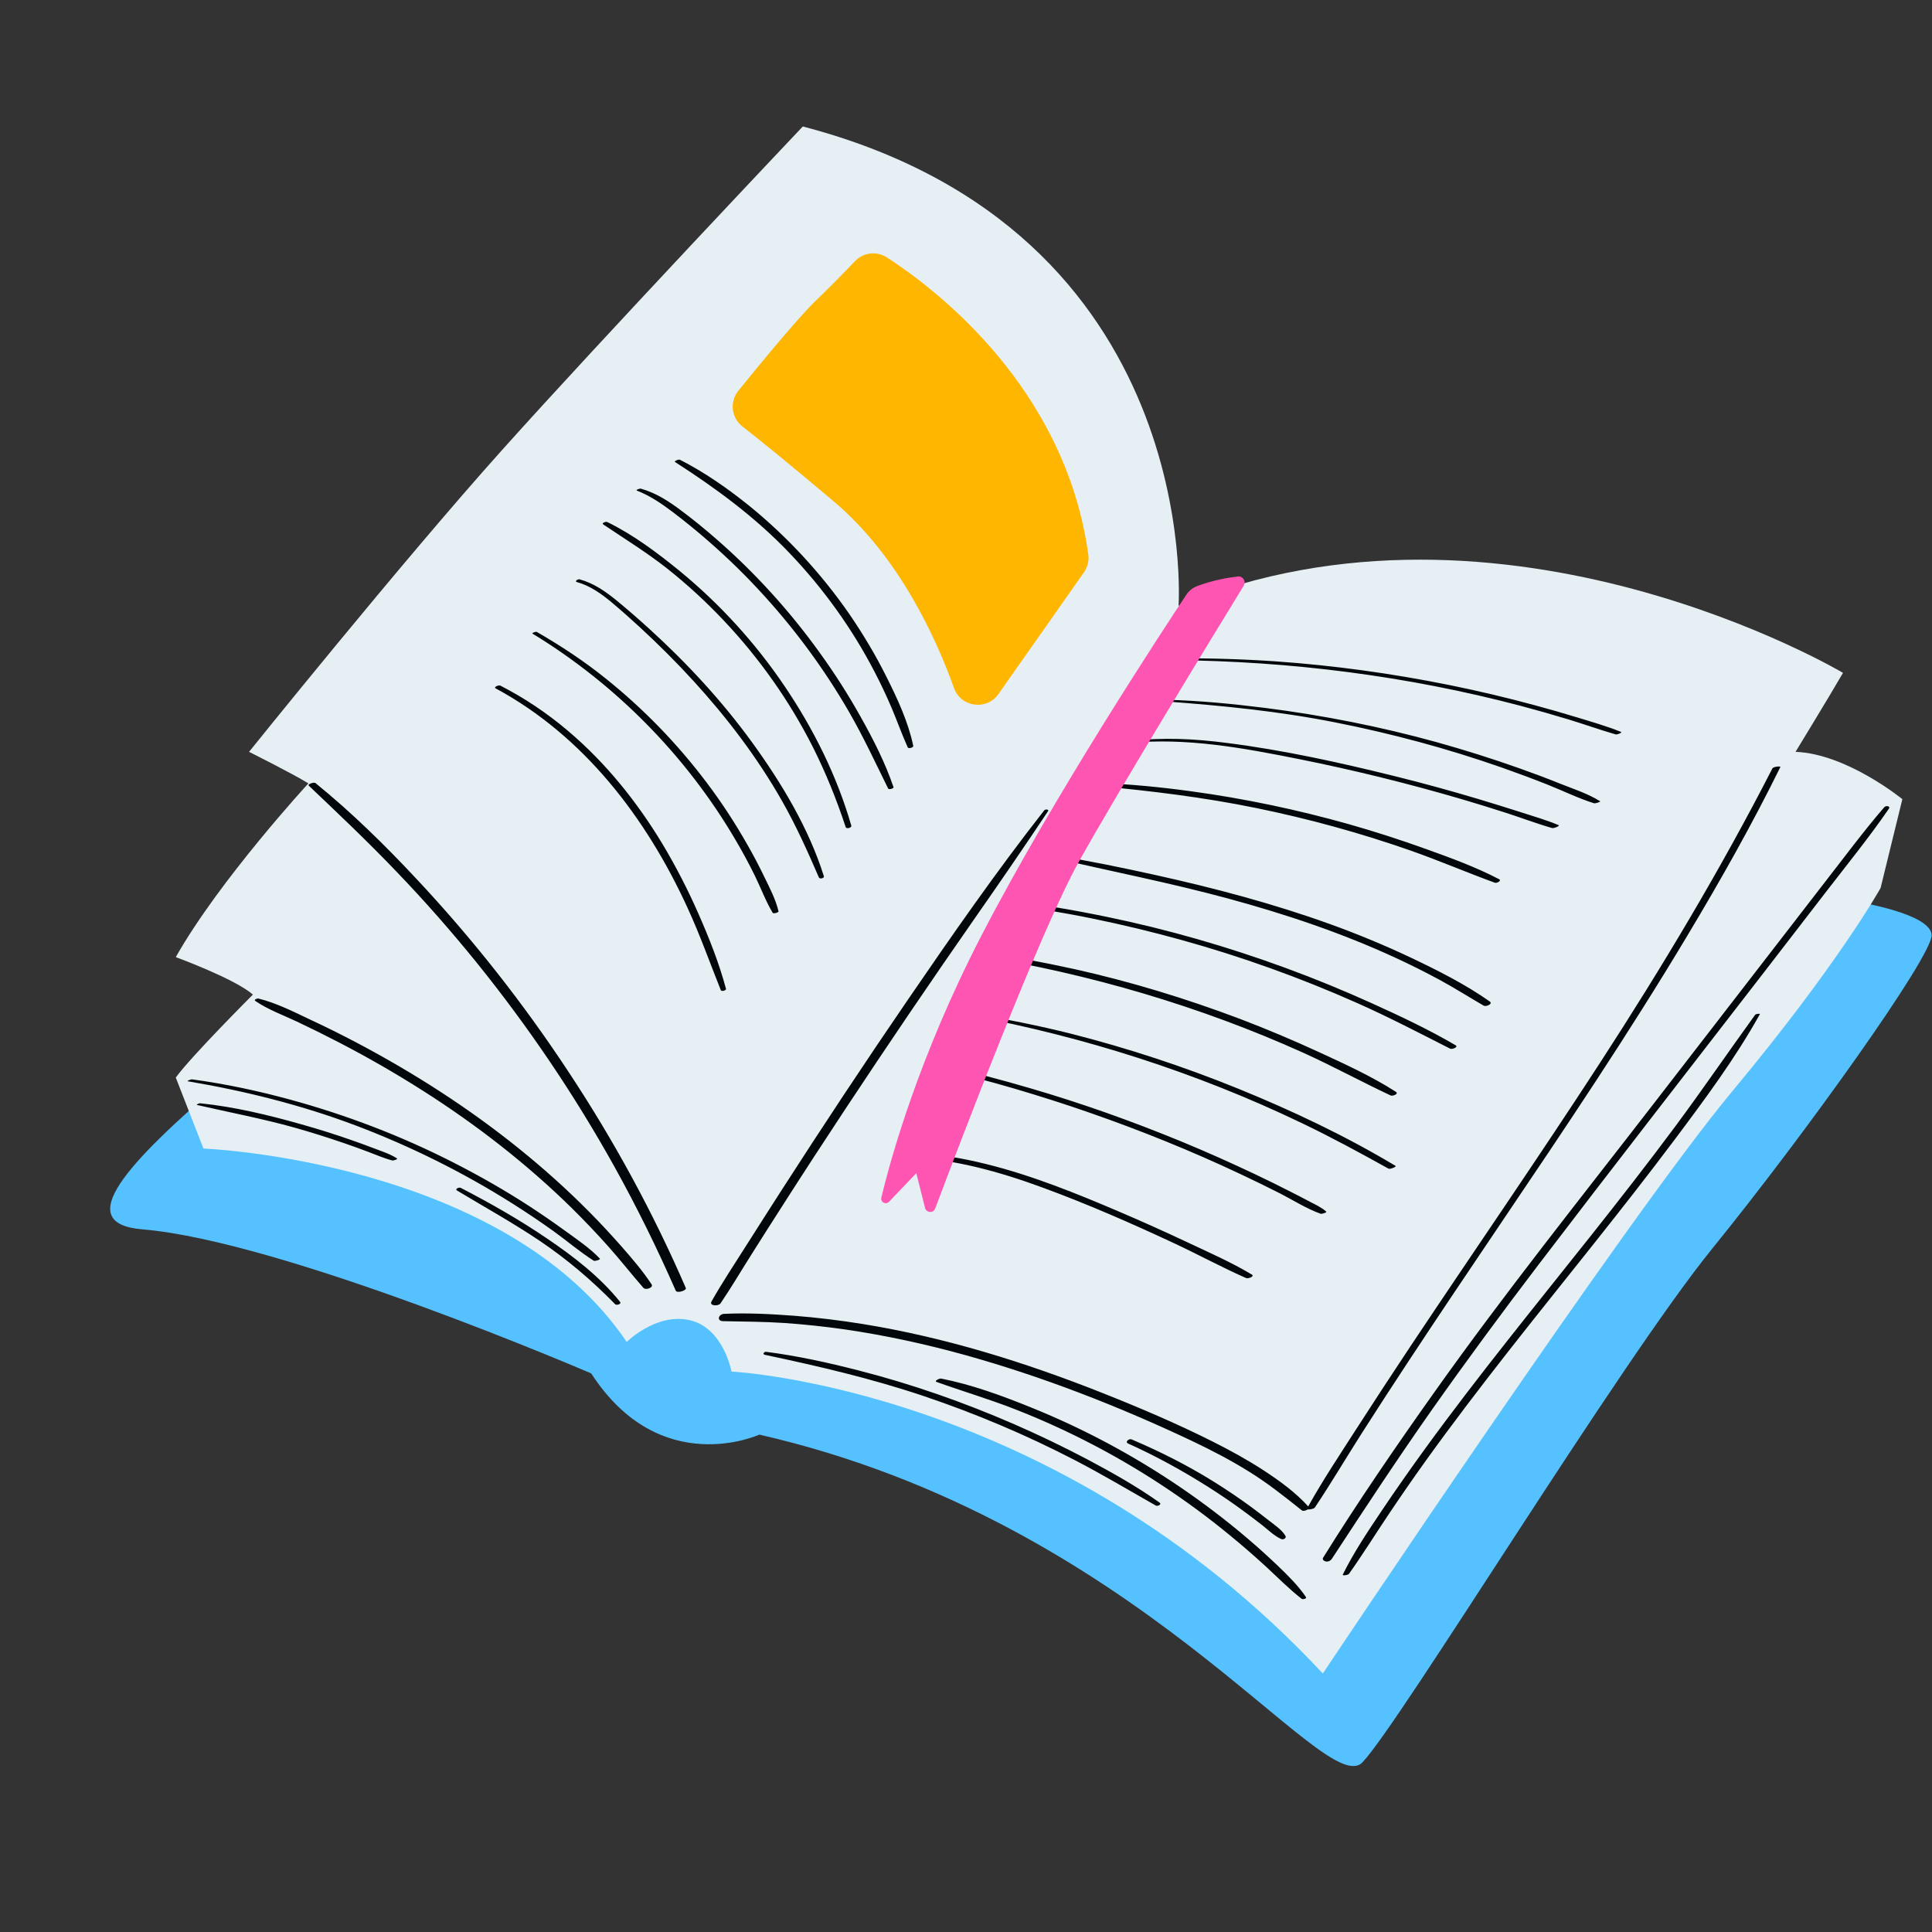 <svg xmlns="http://www.w3.org/2000/svg" xmlns:xlink="http://www.w3.org/1999/xlink" width="128" zoomAndPan="magnify" viewBox="0 0 96 96" height="128" preserveAspectRatio="xMidYMid meet" version="1.0"><rect x="0" y="0" width="96" height="96" fill="#333333" stroke="none"/><defs><clipPath id="5548a9c86a"><path d="M 8 6.285 L 95 6.285 L 95 84 L 8 84 Z M 8 6.285 " clip-rule="nonzero"/></clipPath></defs><path fill="#55c2ff" d="M 92.27 44.812 C 92.27 44.812 95.98 45.398 95.98 46.477 C 95.98 47.559 89.715 56.332 85.098 62.02 C 80.477 67.707 69.57 85.605 67.703 87.566 C 65.836 89.527 56.598 75.602 37.73 71.285 C 37.73 71.285 32.812 73.547 29.379 68.246 C 29.379 68.246 14.148 61.676 7.074 61.086 C -0.004 60.5 18.176 49.121 27.316 39.512 C 36.457 29.902 92.27 44.812 92.27 44.812 Z M 92.27 44.812 " fill-opacity="1" fill-rule="nonzero"/><g clip-path="url(#5548a9c86a)"><path fill="#e6eff4" d="M 91.578 33.434 C 90.895 34.613 89.219 37.359 89.219 37.359 C 91.777 37.457 94.527 39.711 94.527 39.711 L 93.445 44.125 C 93.445 44.125 91.383 47.852 86.074 54.227 C 80.77 60.602 65.73 83.156 65.73 83.156 C 52.465 68.938 36.348 68.152 36.348 68.152 C 36.348 68.152 35.957 65.996 34.285 65.602 C 32.617 65.211 31.141 66.68 31.141 66.68 C 25.047 57.66 10.109 57.07 10.109 57.07 L 8.734 53.543 C 9.523 52.461 12.566 49.422 12.566 49.422 C 11.68 48.637 8.734 47.559 8.734 47.559 C 10.898 43.73 15.324 38.926 15.324 38.926 C 14.535 38.438 12.375 37.359 12.375 37.359 C 12.375 37.359 19.941 27.945 24.953 22.355 C 29.965 16.762 39.891 6.285 39.891 6.285 C 59.84 11.492 58.562 30.102 58.562 30.102 C 74.773 23.434 91.578 33.434 91.578 33.434 Z M 91.578 33.434 " fill-opacity="1" fill-rule="nonzero"/></g><path fill="#01070a" d="M 34.078 64 C 34.129 64.121 33.645 64.277 33.578 64.133 C 32.656 62.035 31.645 59.977 30.531 57.973 C 28.555 54.422 26.273 51.043 23.723 47.879 C 22.441 46.293 21.098 44.762 19.684 43.293 C 18.285 41.828 16.812 40.434 15.344 39.039 C 15.266 38.965 15.602 38.848 15.676 38.91 C 17.465 40.363 19.113 41.98 20.691 43.668 C 23.473 46.637 26 49.844 28.238 53.242 C 30.492 56.648 32.457 60.254 34.078 64 Z M 67.645 71.25 C 68.402 70.062 69.168 68.887 69.941 67.711 C 71.488 65.363 73.059 63.031 74.633 60.699 C 77.797 56.016 80.953 51.324 83.855 46.473 C 85.492 43.742 87.059 40.969 88.465 38.113 C 88.492 38.062 88.117 38.086 88.066 38.188 C 85.488 43.219 82.586 48.062 79.508 52.805 C 76.426 57.555 73.207 62.207 70.07 66.918 C 69.195 68.234 68.328 69.559 67.469 70.891 C 66.633 72.195 65.758 73.5 65.004 74.852 C 64.367 74.148 63.582 73.582 62.789 73.062 C 61.973 72.531 61.117 72.062 60.246 71.625 C 58.457 70.727 56.609 69.941 54.746 69.203 C 50.922 67.688 46.961 66.453 42.891 65.793 C 41.754 65.609 40.609 65.469 39.461 65.379 C 38.305 65.293 37.133 65.23 35.977 65.285 C 35.695 65.301 35.598 65.645 35.934 65.648 C 36.949 65.668 37.957 65.672 38.969 65.738 C 39.988 65.809 41 65.918 42.008 66.062 C 44.012 66.355 45.996 66.789 47.945 67.328 C 51.816 68.406 55.602 69.883 59.234 71.602 C 60.199 72.062 61.152 72.555 62.059 73.121 C 62.988 73.695 63.832 74.367 64.684 75.047 C 64.75 75.098 64.895 75.066 64.973 75.004 C 65.07 75.012 65.293 74.977 65.336 74.906 C 66.137 73.707 66.871 72.465 67.645 71.25 Z M 93.629 40.109 C 92.613 41.285 91.684 42.543 90.73 43.766 C 89.781 44.988 88.836 46.219 87.887 47.445 C 86.016 49.871 84.137 52.297 82.262 54.723 C 78.566 59.508 74.785 64.23 71.285 69.16 C 69.371 71.855 67.496 74.59 65.746 77.398 C 65.684 77.496 65.801 77.578 65.887 77.59 C 66.008 77.609 66.121 77.547 66.184 77.449 C 67.809 74.965 69.441 72.484 71.148 70.055 C 72.859 67.629 74.621 65.238 76.422 62.875 C 80.117 58.027 83.859 53.223 87.586 48.398 C 88.641 47.031 89.695 45.668 90.746 44.301 C 91.793 42.945 92.883 41.602 93.855 40.188 C 93.953 40.043 93.707 40.02 93.629 40.109 Z M 87.211 50.426 C 85.875 52.273 84.59 54.156 83.23 55.988 C 81.883 57.801 80.492 59.582 79.09 61.352 C 76.305 64.863 73.461 68.34 70.824 71.969 C 70.078 72.996 69.348 74.035 68.641 75.09 C 67.957 76.109 67.266 77.141 66.723 78.238 C 66.688 78.316 66.988 78.262 67.027 78.207 C 67.699 77.262 68.312 76.277 68.957 75.312 C 69.574 74.391 70.207 73.473 70.855 72.57 C 72.172 70.738 73.543 68.945 74.93 67.172 C 77.699 63.641 80.555 60.176 83.246 56.582 C 84.738 54.59 86.234 52.574 87.445 50.398 C 87.473 50.348 87.238 50.379 87.211 50.426 Z M 63.512 77.82 C 63.004 77.336 62.488 76.867 61.953 76.414 C 60.906 75.523 59.809 74.691 58.672 73.914 C 56.355 72.336 53.867 71 51.266 69.949 C 49.812 69.359 48.309 68.805 46.766 68.5 C 46.691 68.484 46.395 68.617 46.539 68.668 C 47.832 69.133 49.148 69.52 50.426 70.02 C 51.707 70.52 52.965 71.09 54.188 71.723 C 56.656 73 58.988 74.539 61.133 76.305 C 61.727 76.793 62.309 77.297 62.875 77.816 C 63.469 78.363 64.043 78.949 64.68 79.445 C 64.734 79.484 64.945 79.441 64.891 79.355 C 64.512 78.793 64 78.289 63.512 77.82 Z M 54.051 72.527 C 52.855 71.898 51.637 71.309 50.398 70.77 C 47.895 69.68 45.301 68.77 42.652 68.094 C 41.145 67.707 39.617 67.371 38.074 67.172 C 37.973 67.156 37.867 67.289 38.004 67.32 C 40.664 67.883 43.297 68.496 45.879 69.363 C 48.457 70.23 50.973 71.293 53.387 72.543 C 54.762 73.254 56.086 74.047 57.43 74.809 C 57.52 74.859 57.742 74.754 57.621 74.664 C 56.488 73.859 55.277 73.18 54.051 72.527 Z M 60.039 73.887 C 60.66 74.281 61.27 74.695 61.859 75.133 C 62.156 75.352 62.449 75.574 62.738 75.801 C 63.027 76.031 63.328 76.328 63.672 76.477 C 63.758 76.516 63.938 76.434 63.875 76.32 C 63.703 76.016 63.328 75.773 63.059 75.559 C 62.77 75.332 62.477 75.109 62.18 74.887 C 61.562 74.434 60.93 74.008 60.281 73.605 C 58.988 72.801 57.633 72.121 56.23 71.523 C 56.102 71.465 55.879 71.652 56.059 71.73 C 57.434 72.348 58.766 73.082 60.039 73.887 Z M 30.887 61.941 C 30.367 61.352 29.832 60.773 29.277 60.215 C 28.168 59.094 26.992 58.043 25.766 57.055 C 23.277 55.051 20.578 53.32 17.758 51.828 C 16.973 51.414 16.18 51.02 15.375 50.645 C 14.559 50.258 13.719 49.832 12.84 49.617 C 12.785 49.605 12.59 49.672 12.688 49.738 C 13.32 50.168 14.07 50.441 14.762 50.766 C 15.477 51.105 16.188 51.457 16.887 51.82 C 18.293 52.551 19.668 53.34 21.004 54.191 C 23.664 55.883 26.168 57.824 28.418 60.035 C 29.043 60.652 29.648 61.289 30.234 61.945 C 30.828 62.613 31.383 63.32 31.973 63.996 C 32.078 64.117 32.488 63.988 32.375 63.816 C 31.938 63.152 31.41 62.539 30.887 61.941 Z M 25.461 59.801 C 26.152 60.238 26.832 60.695 27.5 61.172 C 28.172 61.656 28.805 62.203 29.504 62.645 C 29.559 62.68 29.852 62.59 29.805 62.539 C 29.312 62.016 28.684 61.598 28.105 61.176 C 27.52 60.75 26.922 60.34 26.32 59.945 C 25.094 59.148 23.82 58.422 22.516 57.758 C 19.934 56.441 17.223 55.406 14.426 54.641 C 12.82 54.203 11.191 53.855 9.543 53.633 C 9.484 53.625 9.266 53.719 9.328 53.727 C 12.191 54.211 15.004 54.914 17.719 55.941 C 20.426 56.969 23.016 58.258 25.461 59.801 Z M 18.633 57.078 C 18.227 56.922 17.816 56.773 17.402 56.629 C 16.605 56.352 15.801 56.098 14.988 55.871 C 13.34 55.402 11.648 54.996 9.938 54.82 C 9.902 54.816 9.727 54.891 9.793 54.906 C 11.418 55.277 13.047 55.586 14.652 56.035 C 15.469 56.266 16.273 56.52 17.07 56.793 C 17.473 56.93 17.867 57.074 18.266 57.223 C 18.672 57.375 19.074 57.555 19.496 57.664 C 19.539 57.676 19.785 57.602 19.727 57.562 C 19.398 57.344 19.004 57.223 18.633 57.078 Z M 27.168 61.531 C 25.801 60.602 24.359 59.781 22.891 59.023 C 22.812 58.98 22.59 59.082 22.703 59.152 C 24.086 59.984 25.496 60.766 26.836 61.668 C 28.195 62.586 29.422 63.633 30.566 64.805 C 30.641 64.879 30.895 64.793 30.812 64.691 C 29.809 63.441 28.492 62.426 27.168 61.531 Z M 35.801 64.766 C 36.332 63.984 36.816 63.16 37.324 62.359 C 37.836 61.547 38.352 60.734 38.871 59.926 C 39.906 58.305 40.957 56.695 42.016 55.09 C 44.125 51.898 46.273 48.734 48.461 45.594 C 49.684 43.844 50.895 42.082 52.078 40.305 C 52.141 40.211 51.934 40.203 51.891 40.262 C 49.508 43.301 47.305 46.473 45.125 49.656 C 42.977 52.793 40.879 55.965 38.82 59.164 C 38.234 60.074 37.652 60.992 37.07 61.906 C 36.492 62.82 35.887 63.727 35.355 64.668 C 35.227 64.898 35.695 64.914 35.801 64.766 Z M 39.203 27.453 C 40.895 29.219 42.336 31.219 43.461 33.391 C 43.77 33.984 44.055 34.59 44.316 35.203 C 44.586 35.848 44.82 36.5 45.105 37.137 C 45.141 37.215 45.398 37.148 45.379 37.062 C 45.129 35.863 44.586 34.703 44.039 33.613 C 43.504 32.543 42.887 31.512 42.211 30.523 C 40.816 28.508 39.137 26.684 37.234 25.137 C 36.16 24.27 35.016 23.473 33.785 22.844 C 33.723 22.812 33.473 22.918 33.543 22.957 C 35.586 24.27 37.516 25.691 39.203 27.453 Z M 33.426 25.441 C 33.93 25.824 34.426 26.223 34.906 26.633 C 35.875 27.461 36.801 28.34 37.668 29.273 C 39.402 31.133 40.926 33.184 42.195 35.387 C 42.906 36.621 43.504 37.91 44.133 39.184 C 44.168 39.25 44.422 39.18 44.398 39.113 C 43.984 37.898 43.398 36.746 42.77 35.629 C 42.152 34.52 41.469 33.453 40.727 32.426 C 39.223 30.336 37.48 28.418 35.531 26.73 C 34.992 26.262 34.441 25.812 33.871 25.387 C 33.246 24.914 32.605 24.496 31.844 24.281 C 31.789 24.266 31.562 24.348 31.648 24.379 C 32.293 24.629 32.879 25.027 33.426 25.441 Z M 33.156 28.254 C 34.156 29.047 35.098 29.914 35.973 30.844 C 37.734 32.707 39.23 34.828 40.391 37.121 C 41.035 38.402 41.574 39.738 42.023 41.102 C 42.059 41.203 42.332 41.133 42.301 41.027 C 41.59 38.559 40.426 36.223 38.988 34.098 C 37.539 31.953 35.781 30.02 33.777 28.375 C 32.664 27.469 31.469 26.57 30.172 25.938 C 30.102 25.906 29.871 25.992 29.98 26.062 C 31.055 26.785 32.141 27.453 33.156 28.254 Z M 28.664 28.922 C 29.324 29.105 29.883 29.504 30.402 29.938 C 30.887 30.344 31.355 30.766 31.82 31.191 C 32.738 32.039 33.625 32.922 34.465 33.844 C 36.125 35.66 37.625 37.633 38.844 39.773 C 39.551 41.012 40.129 42.301 40.691 43.602 C 40.734 43.695 40.969 43.637 40.938 43.539 C 40.188 41.156 38.844 38.922 37.387 36.91 C 35.887 34.84 34.145 32.957 32.254 31.238 C 31.734 30.766 31.207 30.305 30.66 29.855 C 30.102 29.398 29.504 28.977 28.793 28.785 C 28.715 28.766 28.535 28.887 28.664 28.922 Z M 36.531 41.707 C 36.879 42.293 37.203 42.895 37.504 43.504 C 37.805 44.117 38.043 44.77 38.395 45.359 C 38.43 45.414 38.699 45.344 38.684 45.281 C 38.543 44.688 38.246 44.121 37.98 43.574 C 37.715 43.027 37.434 42.488 37.133 41.965 C 36.527 40.898 35.855 39.867 35.117 38.891 C 33.668 36.965 31.98 35.223 30.098 33.715 C 29.02 32.848 27.875 32.094 26.676 31.402 C 26.621 31.367 26.422 31.461 26.453 31.48 C 30.582 33.992 34.086 37.543 36.531 41.707 Z M 36.074 49.133 C 35.73 47.852 35.238 46.613 34.703 45.398 C 34.18 44.207 33.582 43.047 32.914 41.93 C 31.648 39.832 30.094 37.898 28.219 36.312 C 27.188 35.438 26.066 34.684 24.859 34.066 C 24.781 34.027 24.512 34.141 24.625 34.203 C 29.012 36.566 32.117 40.645 34.16 45.102 C 34.777 46.441 35.27 47.832 35.816 49.199 C 35.852 49.285 36.094 49.215 36.074 49.133 Z M 52.344 42.625 C 55.223 43.301 58.125 43.863 60.984 44.637 C 63.844 45.41 66.668 46.355 69.363 47.602 C 70.098 47.941 70.824 48.305 71.539 48.691 C 72.281 49.094 72.992 49.547 73.723 49.969 C 73.844 50.039 74.199 49.883 74.023 49.762 C 72.82 48.914 71.461 48.23 70.133 47.598 C 68.805 46.969 67.441 46.406 66.055 45.906 C 63.234 44.891 60.332 44.125 57.406 43.477 C 55.758 43.113 54.102 42.77 52.438 42.504 C 52.375 42.492 52.238 42.602 52.344 42.625 Z M 72.332 51.941 C 71 51.16 69.59 50.496 68.184 49.859 C 66.77 49.219 65.332 48.629 63.875 48.094 C 60.988 47.035 58.027 46.184 55.02 45.562 C 53.312 45.211 51.578 44.902 49.844 44.75 C 49.793 44.746 49.652 44.836 49.754 44.852 C 51.258 45.102 52.762 45.328 54.258 45.637 C 55.746 45.941 57.227 46.297 58.691 46.703 C 61.668 47.527 64.586 48.574 67.41 49.828 C 68.988 50.527 70.52 51.328 72.059 52.109 C 72.156 52.156 72.477 52.027 72.332 51.941 Z M 69.359 54.25 C 68.156 53.48 66.832 52.875 65.535 52.277 C 64.238 51.68 62.922 51.125 61.586 50.617 C 58.91 49.609 56.168 48.773 53.379 48.152 C 51.82 47.809 50.254 47.523 48.672 47.309 C 48.555 47.289 48.402 47.457 48.578 47.484 C 54.152 48.395 59.613 49.992 64.762 52.312 C 66.23 52.977 67.645 53.75 69.102 54.434 C 69.207 54.48 69.52 54.352 69.359 54.25 Z M 69.348 57.934 C 66.859 56.441 64.203 55.184 61.512 54.09 C 58.828 53 56.066 52.09 53.258 51.375 C 51.633 50.965 49.992 50.637 48.336 50.371 C 48.293 50.363 48.117 50.438 48.176 50.449 C 53.875 51.516 59.441 53.289 64.668 55.797 C 66.137 56.5 67.562 57.273 68.988 58.066 C 69.078 58.117 69.402 57.969 69.348 57.934 Z M 65.625 60.312 C 65.676 60.328 65.957 60.25 65.895 60.199 C 65.66 59.992 65.371 59.859 65.098 59.719 C 64.785 59.551 64.473 59.391 64.156 59.23 C 63.555 58.922 62.945 58.621 62.332 58.332 C 61.152 57.773 59.961 57.242 58.754 56.742 C 56.273 55.719 53.742 54.816 51.164 54.066 C 49.711 53.645 48.238 53.238 46.75 52.949 C 46.695 52.938 46.469 53.023 46.551 53.047 C 47.828 53.395 49.113 53.711 50.383 54.086 C 51.668 54.465 52.941 54.867 54.199 55.309 C 56.723 56.188 59.199 57.191 61.613 58.328 C 62.281 58.641 62.941 58.965 63.598 59.297 C 64.262 59.637 64.922 60.062 65.625 60.312 Z M 58.988 61.723 C 57.883 61.203 56.773 60.703 55.648 60.223 C 53.492 59.301 51.297 58.41 49.016 57.844 C 47.75 57.531 46.445 57.301 45.137 57.32 C 45.066 57.324 44.922 57.426 45.062 57.438 C 46.211 57.555 47.352 57.715 48.477 57.984 C 49.613 58.254 50.73 58.613 51.824 59.016 C 54.02 59.824 56.168 60.762 58.285 61.75 C 59.504 62.316 60.691 62.965 61.922 63.508 C 62.02 63.547 62.359 63.426 62.203 63.332 C 61.18 62.719 60.066 62.23 58.988 61.723 Z M 54.562 39.055 C 57.211 39.301 59.84 39.621 62.445 40.156 C 65.043 40.688 67.598 41.391 70.098 42.266 C 71.508 42.762 72.879 43.352 74.281 43.863 C 74.371 43.898 74.633 43.758 74.492 43.688 C 73.328 43.082 72.082 42.625 70.848 42.184 C 69.59 41.73 68.312 41.32 67.023 40.953 C 64.457 40.23 61.84 39.68 59.199 39.32 C 57.688 39.113 56.164 38.961 54.641 38.91 C 54.551 38.906 54.414 39.039 54.562 39.055 Z M 56.086 36.922 C 58.941 36.637 61.797 37.168 64.586 37.727 C 67.293 38.27 69.98 38.934 72.633 39.711 C 73.371 39.93 74.105 40.152 74.836 40.391 C 75.602 40.637 76.352 40.926 77.125 41.145 C 77.199 41.168 77.488 41.059 77.453 41.012 C 77.457 41.012 77.461 41.012 77.465 41.008 C 76.824 40.738 76.145 40.547 75.488 40.332 C 74.812 40.117 74.137 39.906 73.457 39.703 C 72.086 39.293 70.707 38.914 69.316 38.57 C 66.562 37.887 63.762 37.27 60.945 36.914 C 59.371 36.711 57.777 36.625 56.195 36.824 C 56.133 36.832 55.926 36.934 56.086 36.922 Z M 66.344 35.895 C 69.148 36.449 71.914 37.191 74.617 38.137 C 75.371 38.402 76.117 38.68 76.859 38.973 C 77.641 39.281 78.41 39.664 79.207 39.914 C 79.266 39.934 79.555 39.84 79.508 39.812 C 78.902 39.434 78.172 39.199 77.508 38.934 C 76.848 38.668 76.18 38.418 75.508 38.18 C 74.156 37.699 72.789 37.27 71.406 36.883 C 68.594 36.105 65.727 35.539 62.832 35.172 C 61.227 34.973 59.605 34.812 57.988 34.773 C 57.953 34.773 57.793 34.844 57.84 34.848 C 60.699 35.059 63.527 35.336 66.344 35.895 Z M 58.301 32.801 C 64.117 32.852 69.922 33.586 75.551 35.07 C 76.344 35.281 77.133 35.504 77.918 35.742 C 78.711 35.984 79.488 36.262 80.281 36.492 C 80.348 36.512 80.641 36.406 80.535 36.363 C 79.836 36.082 79.102 35.871 78.383 35.652 C 77.684 35.438 76.984 35.238 76.277 35.047 C 74.867 34.664 73.445 34.328 72.016 34.039 C 69.172 33.465 66.289 33.066 63.395 32.863 C 61.734 32.75 60.07 32.699 58.406 32.715 C 58.363 32.715 58.199 32.801 58.301 32.801 Z M 58.301 32.801 " fill-opacity="1" fill-rule="nonzero"/><path fill="#ff55b2" d="M 61.801 29.102 C 60.508 31.207 55.527 39.363 53.59 42.848 C 51.676 46.293 47.602 57.035 46.469 60.051 C 46.379 60.293 46.027 60.27 45.965 60.02 L 45.531 58.293 L 44.176 59.715 C 44.016 59.883 43.738 59.734 43.793 59.512 C 44.246 57.613 45.641 52.531 48.773 46.477 C 52.348 39.562 57.859 31.191 58.949 29.551 C 59.078 29.355 59.266 29.207 59.48 29.125 C 60.242 28.836 61 28.703 61.504 28.645 C 61.758 28.613 61.93 28.887 61.801 29.102 Z M 61.801 29.102 " fill-opacity="1" fill-rule="nonzero"/><path fill="#ffb600" d="M 44.066 12.789 C 46.465 14.34 52.934 19.234 54.078 27.562 C 54.121 27.871 54.039 28.18 53.863 28.434 C 53.188 29.398 51.402 31.945 50.109 33.777 L 49.613 34.488 C 49.031 35.316 47.75 35.148 47.406 34.195 C 46.492 31.645 44.645 27.625 41.414 24.902 C 39.043 22.906 37.672 21.797 36.887 21.188 C 36.336 20.758 36.246 19.961 36.688 19.418 C 37.773 18.074 39.652 15.793 40.527 14.949 C 41.234 14.273 41.965 13.52 42.48 12.98 C 42.891 12.543 43.559 12.465 44.066 12.789 Z M 44.066 12.789 " fill-opacity="1" fill-rule="nonzero"/></svg>